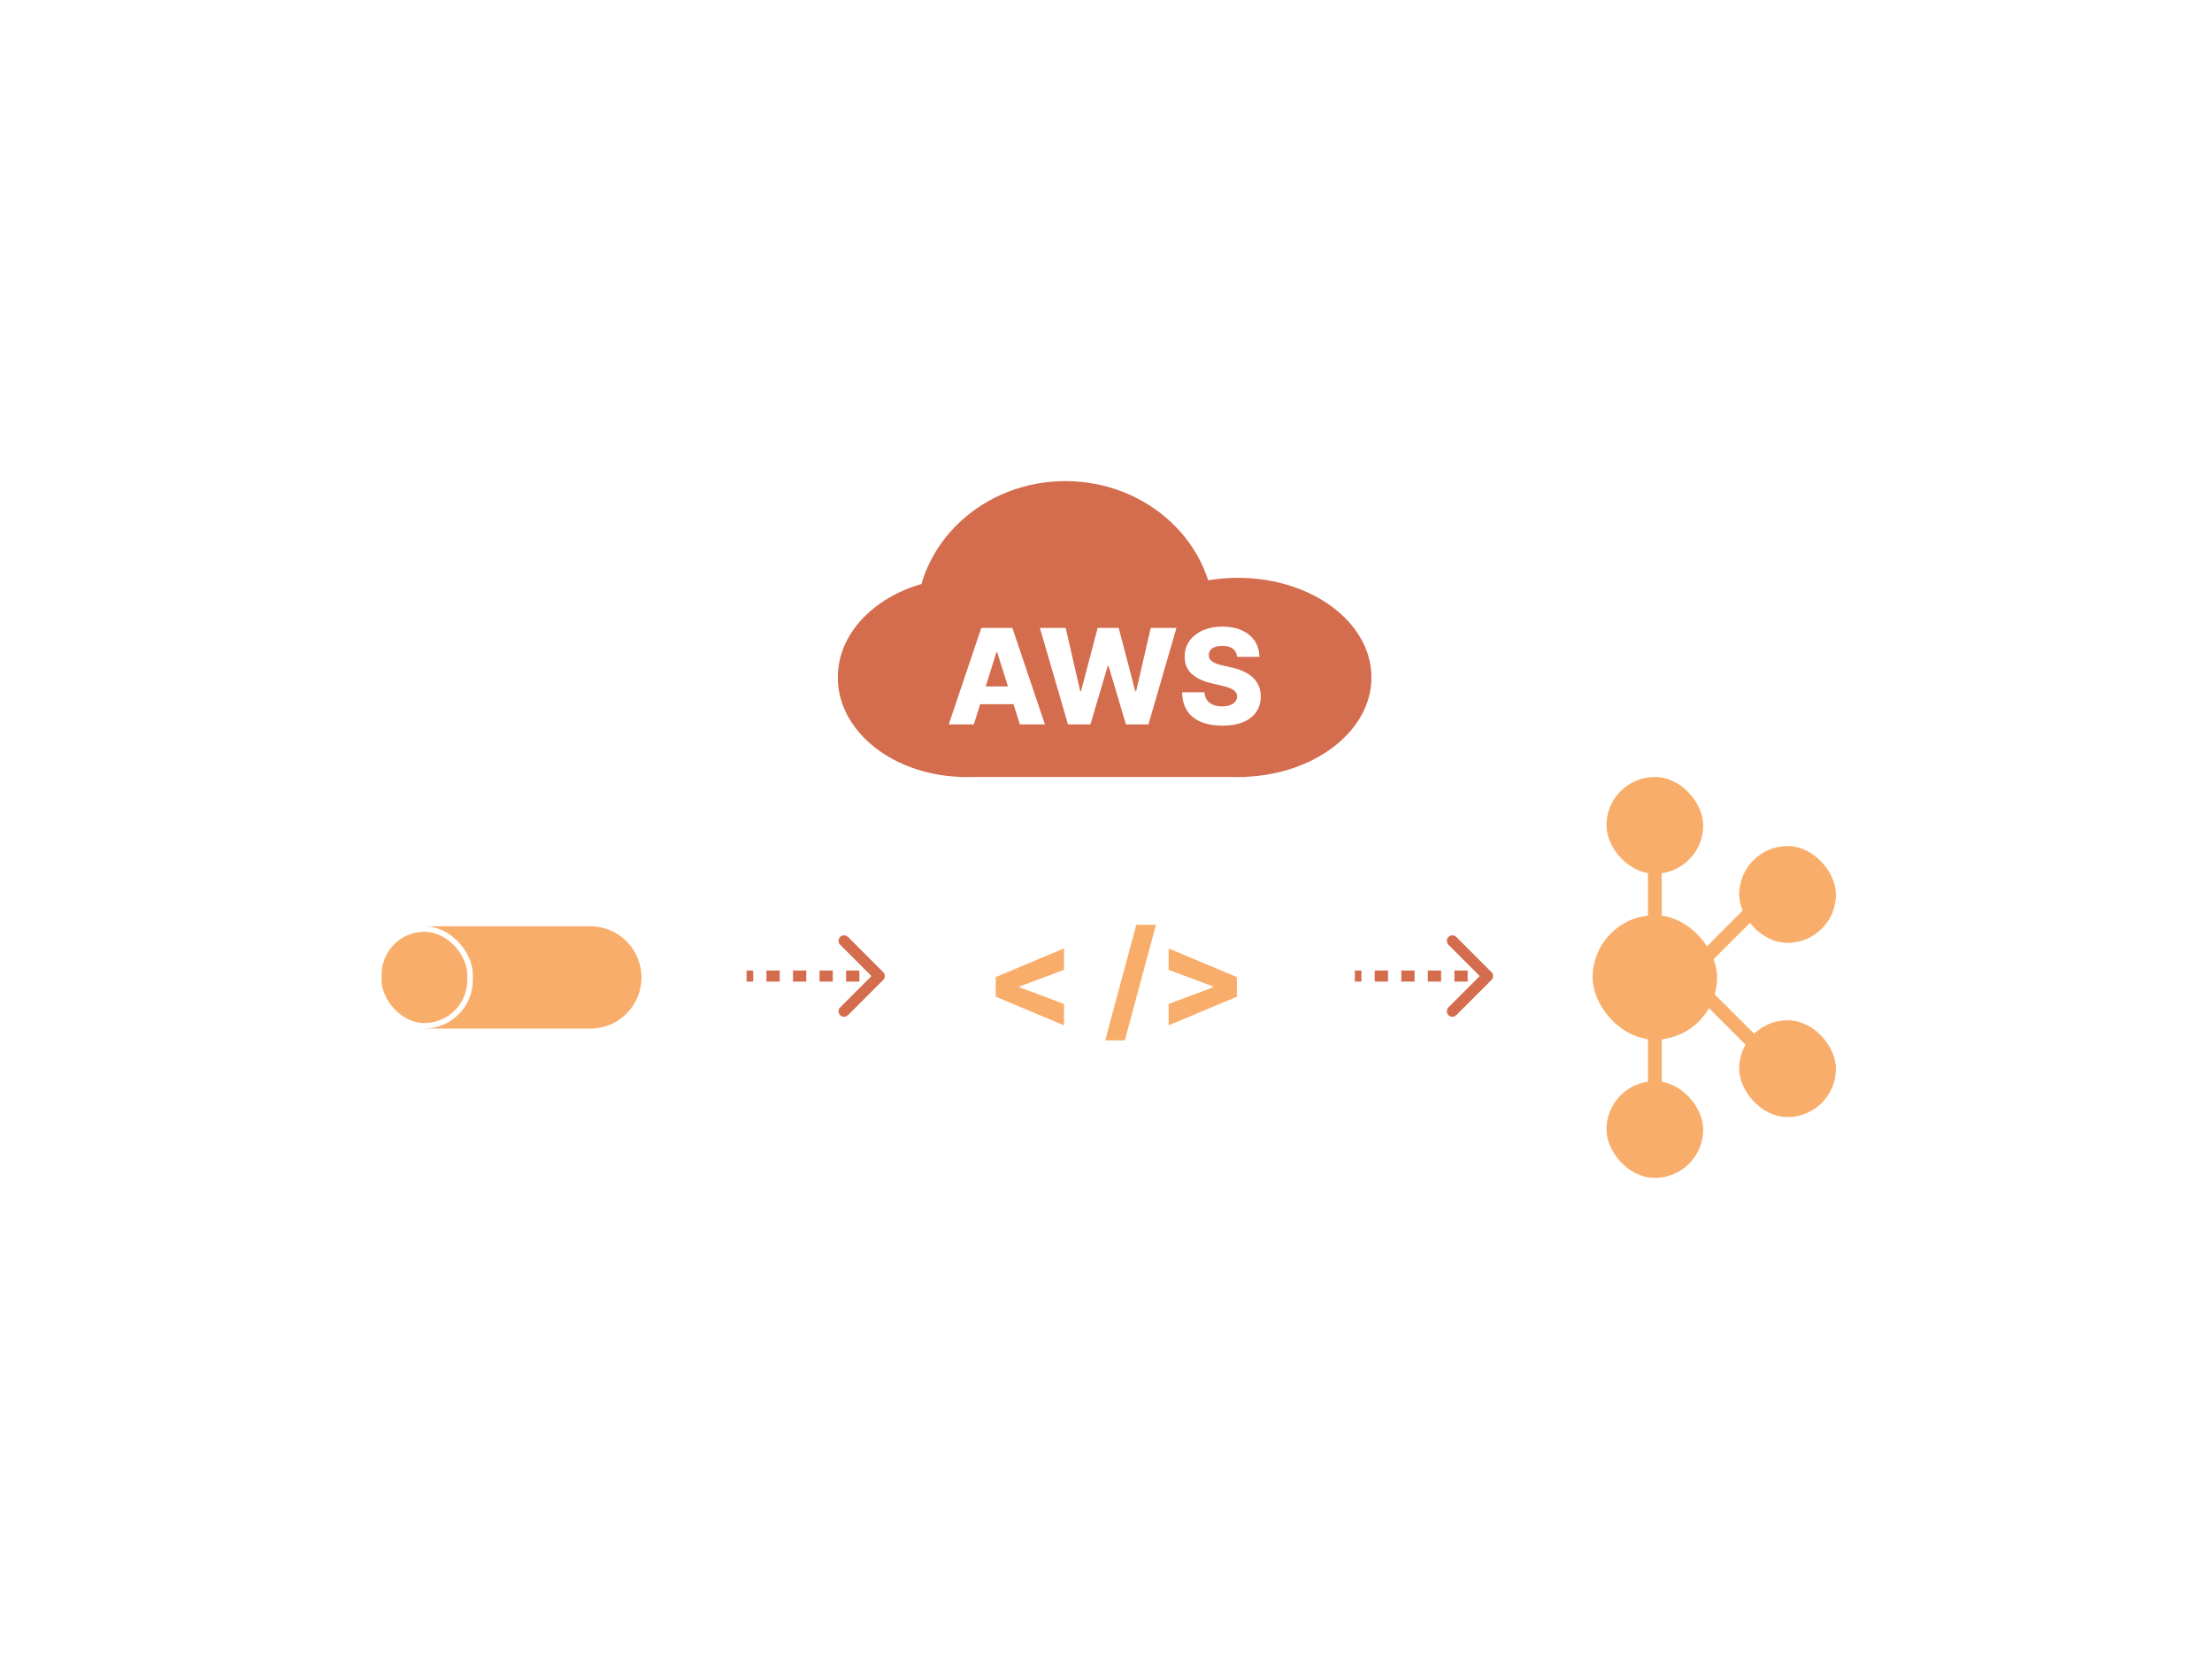 <svg width="800" height="600" viewBox="0 0 800 600" fill="none" xmlns="http://www.w3.org/2000/svg">
<rect width="800" height="600" fill="white"/>
<path d="M154 335H213.5C223.717 335 232 343.283 232 353.5V353.5C232 363.717 223.717 372 213.5 372H154V335Z" fill="#F9AD6A"/>
<rect x="137" y="336" width="33" height="35" rx="16.5" fill="#F9AD6A" stroke="white" stroke-width="2"/>
<path d="M612 347.603L634.835 324.768C635.811 323.792 637.394 323.792 638.37 324.768V324.768C639.347 325.744 639.347 327.327 638.37 328.303L615.536 351.138L612 347.603Z" fill="#F9AD6A"/>
<path d="M636.602 383.138L613.768 360.303C612.791 359.327 612.791 357.744 613.768 356.768V356.768C614.744 355.792 616.327 355.792 617.303 356.768L640.138 379.603L636.602 383.138Z" fill="#F9AD6A"/>
<path d="M596 408V311.5C596 310.119 597.119 309 598.5 309V309C599.881 309 601 310.119 601 311.5V408H596Z" fill="#F9AD6A"/>
<rect x="576" y="331" width="45" height="45" rx="22.5" fill="#F9AD6A"/>
<rect x="581" y="281" width="35" height="35" rx="17.5" fill="#F9AD6A"/>
<rect x="581" y="391" width="35" height="35" rx="17.5" fill="#F9AD6A"/>
<rect x="629" y="369" width="35" height="35" rx="17.5" fill="#F9AD6A"/>
<rect x="629" y="306" width="35" height="35" rx="17.5" fill="#F9AD6A"/>
<path d="M318.707 353.707C319.098 353.317 319.098 352.683 318.707 352.293L312.343 345.929C311.953 345.538 311.319 345.538 310.929 345.929C310.538 346.319 310.538 346.953 310.929 347.343L316.586 353L310.929 358.657C310.538 359.047 310.538 359.681 310.929 360.071C311.319 360.462 311.953 360.462 312.343 360.071L318.707 353.707ZM270 354L272.4 354L272.4 352L270 352L270 354ZM277.2 354L282 354L282 352L277.2 352L277.2 354ZM286.8 354L291.6 354L291.6 352L286.8 352L286.8 354ZM296.4 354L301.2 354L301.2 352L296.4 352L296.4 354ZM306 354L310.8 354L310.8 352L306 352L306 354ZM315.6 354L318 354L318 352L315.6 352L315.6 354ZM319.414 354.414C320.195 353.633 320.195 352.367 319.414 351.586L306.686 338.858C305.905 338.077 304.639 338.077 303.858 338.858C303.077 339.639 303.077 340.905 303.858 341.686L315.172 353L303.858 364.314C303.077 365.095 303.077 366.361 303.858 367.142C304.639 367.923 305.905 367.923 306.686 367.142L319.414 354.414ZM270 355L272.4 355L272.4 351L270 351L270 355ZM277.2 355L282 355L282 351L277.2 351L277.2 355ZM286.8 355L291.6 355L291.6 351L286.8 351L286.8 355ZM296.4 355L301.2 355L301.2 351L296.4 351L296.4 355ZM306 355L310.8 355L310.8 351L306 351L306 355ZM315.6 355L318 355L318 351L315.6 351L315.6 355Z" fill="#D46C4E"/>
<path d="M538.707 353.707C539.098 353.317 539.098 352.683 538.707 352.293L532.343 345.929C531.953 345.538 531.319 345.538 530.929 345.929C530.538 346.319 530.538 346.953 530.929 347.343L536.586 353L530.929 358.657C530.538 359.047 530.538 359.681 530.929 360.071C531.319 360.462 531.953 360.462 532.343 360.071L538.707 353.707ZM490 354L492.4 354L492.4 352L490 352L490 354ZM497.2 354L502 354L502 352L497.2 352L497.2 354ZM506.8 354L511.6 354L511.6 352L506.8 352L506.8 354ZM516.4 354L521.2 354L521.2 352L516.4 352L516.4 354ZM526 354L530.8 354L530.8 352L526 352L526 354ZM535.6 354L538 354L538 352L535.6 352L535.6 354ZM539.414 354.414C540.195 353.633 540.195 352.367 539.414 351.586L526.686 338.858C525.905 338.077 524.639 338.077 523.858 338.858C523.077 339.639 523.077 340.905 523.858 341.686L535.172 353L523.858 364.314C523.077 365.095 523.077 366.361 523.858 367.142C524.639 367.923 525.905 367.923 526.686 367.142L539.414 354.414ZM490 355L492.4 355L492.4 351L490 351L490 355ZM497.2 355L502 355L502 351L497.2 351L497.2 355ZM506.8 355L511.6 355L511.6 351L506.8 351L506.8 355ZM516.4 355L521.2 355L521.2 351L516.4 351L516.4 355ZM526 355L530.8 355L530.8 351L526 351L526 355ZM535.6 355L538 355L538 351L535.6 351L535.6 355Z" fill="#D46C4E"/>
<path d="M360.125 360.466V353.375L384.807 343.011V350.767L368.511 356.852L368.767 356.477V357.381L368.511 356.989L384.807 363.091V370.83L360.125 360.466ZM418.067 334.455L406.817 376.25H399.709L410.959 334.455H418.067ZM447.338 360.466L422.656 370.83V363.091L438.952 356.989L438.713 357.381V356.477L438.952 356.852L422.656 350.767V343.011L447.338 353.375V360.466Z" fill="#F9AD6A"/>
<ellipse cx="385.309" cy="224.413" rx="53.926" ry="50.413" fill="#D46C4E"/>
<ellipse cx="447.75" cy="244.991" rx="48.25" ry="36.01" fill="#D46C4E"/>
<ellipse cx="349.358" cy="244.99" rx="36.01" ry="46.358" transform="rotate(-90 349.358 244.99)" fill="#D46C4E"/>
<rect x="346.52" y="219.269" width="104.069" height="61.731" fill="#D46C4E"/>
<path d="M352.193 262H343.125L354.903 227.091H366.136L377.915 262H368.847L360.648 235.886H360.375L352.193 262ZM350.983 248.261H369.938V254.67H350.983V248.261ZM386.246 262L376.087 227.091H385.411L390.678 249.966H390.967L396.984 227.091H404.587L410.604 250.017H410.893L416.178 227.091H425.484L415.342 262H407.212L400.922 240.83H400.649L394.359 262H386.246ZM447.418 237.557C447.304 236.307 446.798 235.335 445.901 234.642C445.014 233.938 443.747 233.585 442.099 233.585C441.009 233.585 440.099 233.727 439.372 234.011C438.645 234.295 438.099 234.688 437.736 235.188C437.372 235.676 437.185 236.239 437.173 236.875C437.151 237.398 437.253 237.858 437.48 238.256C437.719 238.653 438.06 239.006 438.503 239.312C438.957 239.608 439.503 239.869 440.139 240.097C440.776 240.324 441.491 240.523 442.287 240.693L445.287 241.375C447.014 241.75 448.537 242.25 449.855 242.875C451.185 243.5 452.298 244.244 453.196 245.108C454.105 245.972 454.793 246.966 455.259 248.091C455.724 249.216 455.963 250.477 455.974 251.875C455.963 254.08 455.406 255.972 454.304 257.551C453.202 259.131 451.616 260.341 449.548 261.182C447.491 262.023 445.009 262.443 442.099 262.443C439.179 262.443 436.634 262.006 434.463 261.131C432.293 260.256 430.605 258.926 429.401 257.142C428.196 255.358 427.577 253.102 427.543 250.375H435.622C435.69 251.5 435.991 252.438 436.526 253.188C437.06 253.938 437.793 254.506 438.724 254.892C439.668 255.278 440.759 255.472 441.997 255.472C443.134 255.472 444.099 255.318 444.895 255.011C445.702 254.705 446.321 254.278 446.753 253.733C447.185 253.187 447.406 252.562 447.418 251.858C447.406 251.199 447.202 250.636 446.804 250.17C446.406 249.693 445.793 249.284 444.963 248.943C444.145 248.591 443.099 248.267 441.827 247.972L438.179 247.119C435.156 246.426 432.776 245.307 431.037 243.761C429.298 242.205 428.435 240.102 428.446 237.455C428.435 235.295 429.014 233.403 430.185 231.778C431.355 230.153 432.974 228.886 435.043 227.977C437.111 227.068 439.469 226.614 442.116 226.614C444.821 226.614 447.168 227.074 449.156 227.994C451.156 228.903 452.707 230.182 453.81 231.83C454.912 233.477 455.474 235.386 455.497 237.557H447.418Z" fill="white"/>
</svg>
